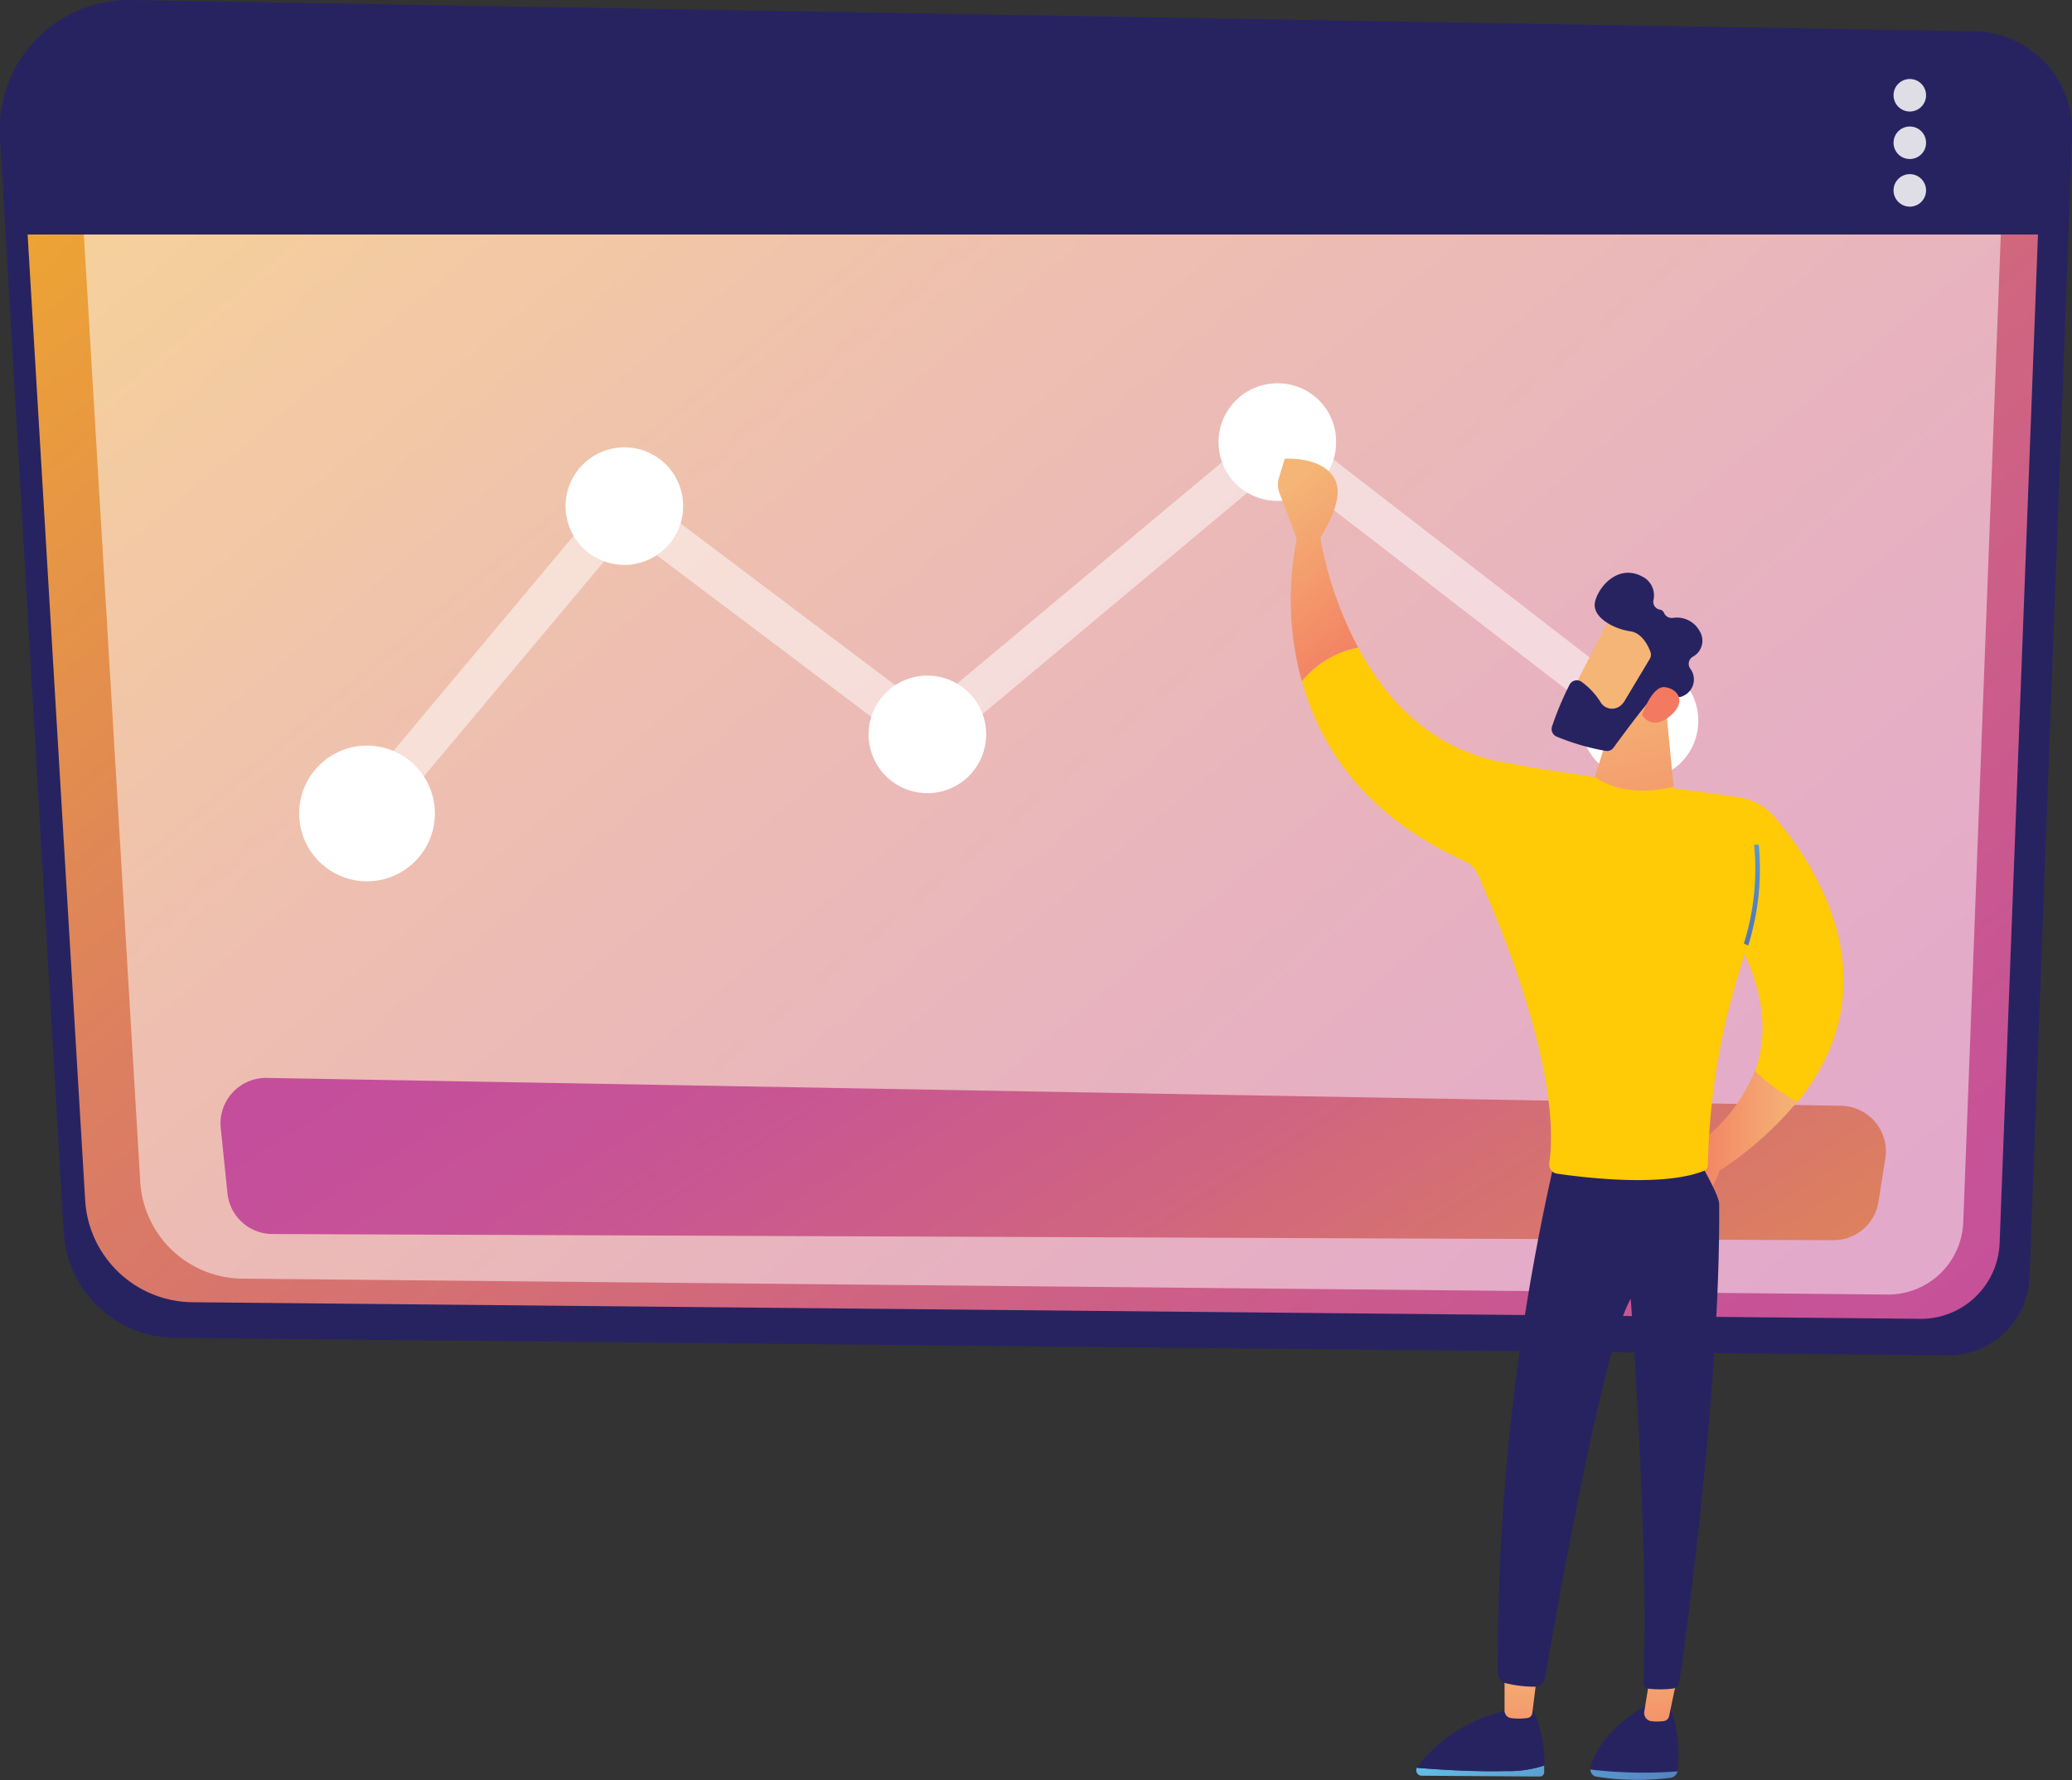 <svg id="Layer_1" data-name="Layer 1" xmlns="http://www.w3.org/2000/svg" xmlns:xlink="http://www.w3.org/1999/xlink" viewBox="0 0 178.34 153.23"><rect x="0" y="0" width="178.34" height="153.23" fill="#333333" stroke="none"/><defs><style>.cls-1{fill:#272361;}.cls-2{fill:url(#linear-gradient);}.cls-3,.cls-5{fill:#fff;}.cls-3{opacity:0.5;}.cls-4{opacity:0.85;}.cls-6{fill:url(#linear-gradient-2);}.cls-7{fill:url(#linear-gradient-3);}.cls-8{fill:url(#linear-gradient-4);}.cls-9{fill:url(#linear-gradient-5);}.cls-10{fill:url(#linear-gradient-6);}.cls-11{fill:url(#linear-gradient-7);}.cls-12{fill:#ffca06;}.cls-13{fill:url(#linear-gradient-8);}.cls-14{fill:url(#linear-gradient-9);}.cls-15{fill:url(#linear-gradient-10);}.cls-16{fill:url(#linear-gradient-11);}.cls-17{fill:url(#linear-gradient-12);}.cls-18{fill:url(#linear-gradient-13);}</style><linearGradient id="linear-gradient" x1="122.02" y1="140.87" x2="282.23" y2="-50.38" gradientTransform="matrix(-1, 0, 0, 1, 282.75, 0)" gradientUnits="userSpaceOnUse"><stop offset="0" stop-color="#c44e9c"/><stop offset="0.13" stop-color="#c75495"/><stop offset="0.31" stop-color="#cf6481"/><stop offset="0.54" stop-color="#dc7f60"/><stop offset="0.79" stop-color="#eea532"/><stop offset="1" stop-color="#ffc906"/></linearGradient><linearGradient id="linear-gradient-2" x1="213.13" y1="67.27" x2="134.05" y2="191.28" xlink:href="#linear-gradient"/><linearGradient id="linear-gradient-3" x1="7523.92" y1="140.64" x2="7496.22" y2="162.39" gradientTransform="matrix(-1, 0, 0, 1, 7649.36, 0)" gradientUnits="userSpaceOnUse"><stop offset="0" stop-color="#66cbf0"/><stop offset="1" stop-color="#495aa7"/></linearGradient><linearGradient id="linear-gradient-4" x1="7494.65" y1="97.38" x2="7504.8" y2="97.38" gradientTransform="matrix(-1, 0, 0, 1, 7649.36, 0)" gradientUnits="userSpaceOnUse"><stop offset="0" stop-color="#f4b576"/><stop offset="1" stop-color="#f37960"/></linearGradient><linearGradient id="linear-gradient-5" x1="7506.98" y1="140.95" x2="7505.52" y2="153.64" xlink:href="#linear-gradient-4"/><linearGradient id="linear-gradient-6" x1="7528.84" y1="146.91" x2="7501.14" y2="168.65" xlink:href="#linear-gradient-3"/><linearGradient id="linear-gradient-7" x1="7518.82" y1="142.31" x2="7517.37" y2="155" xlink:href="#linear-gradient-4"/><linearGradient id="linear-gradient-8" x1="7542.12" y1="44.56" x2="7531.99" y2="58.85" xlink:href="#linear-gradient-4"/><linearGradient id="linear-gradient-9" x1="7537.83" y1="41.53" x2="7527.71" y2="55.81" xlink:href="#linear-gradient-4"/><linearGradient id="linear-gradient-10" x1="7510.19" y1="58.84" x2="7504.64" y2="82.83" xlink:href="#linear-gradient-4"/><linearGradient id="linear-gradient-11" x1="3291.83" y1="4344.3" x2="3281.98" y2="4357.33" gradientTransform="matrix(-0.69, -0.73, -0.73, 0.69, 5559.4, -526.61)" xlink:href="#linear-gradient-4"/><linearGradient id="linear-gradient-12" x1="3277.4" y1="4354.62" x2="3285.3" y2="4346.51" gradientTransform="matrix(-0.69, -0.73, -0.73, 0.69, 5559.4, -526.61)" xlink:href="#linear-gradient-4"/><linearGradient id="linear-gradient-13" x1="7505.51" y1="64.34" x2="7494.02" y2="85.46" xlink:href="#linear-gradient-3"/></defs><title>HowWeDoIt2</title><path class="cls-1" d="M170,2.69,11.17,0A11.13,11.13,0,0,0,0,11.91l5.47,94A9.69,9.69,0,0,0,15,115.17l152.69,1.51a7,7,0,0,0,7-6.86l3.66-98.14A8.58,8.58,0,0,0,170,2.69Z"/><path class="cls-2" d="M167.58,5.08,12.88,2.53A10.69,10.69,0,0,0,2,13.86l5.33,89.46a9.34,9.34,0,0,0,9.22,8.78l148.71,1.43a6.78,6.78,0,0,0,6.85-6.52l3.55-93.37A8.25,8.25,0,0,0,167.58,5.08Z"/><path class="cls-3" d="M164.69,8.16,17.37,5.73A10.18,10.18,0,0,0,7,16.53l5.07,85.18a8.88,8.88,0,0,0,8.78,8.36l141.61,1.37a6.47,6.47,0,0,0,6.52-6.22l3.38-88.91A7.85,7.85,0,0,0,164.69,8.16Z"/><path class="cls-1" d="M12.52,2.45,167.87,5A8.27,8.27,0,0,1,176,13.61l-.25,6.58H2l-.38-6.36A10.75,10.75,0,0,1,12.52,2.45Z"/><g class="cls-4"><circle class="cls-5" cx="164.38" cy="8.2" r="1.4"/><circle class="cls-5" cx="164.38" cy="12.29" r="1.4"/><circle class="cls-5" cx="164.38" cy="16.39" r="1.4"/></g><path class="cls-6" d="M22.94,92.79l135.54,2.4a3.92,3.92,0,0,1,3.79,4.54l-.59,3.74a3.91,3.91,0,0,1-3.88,3.29l-134.34-.53a3.9,3.9,0,0,1-3.88-3.5L19,97.12A3.92,3.92,0,0,1,22.94,92.79Z"/><circle class="cls-5" cx="31.58" cy="70.03" r="5.84" transform="translate(-43.49 86.29) rotate(-77.95)"/><path class="cls-5" d="M58.8,43.56a5.06,5.06,0,1,1-5-5.05A5.05,5.05,0,0,1,58.8,43.56Z"/><path class="cls-5" d="M84.88,63.21a5.06,5.06,0,1,1-5.06-5.05A5.05,5.05,0,0,1,84.88,63.21Z"/><path class="cls-5" d="M115,38A5.06,5.06,0,1,1,110,33,5,5,0,0,1,115,38Z"/><path class="cls-5" d="M146.17,62.07a5.06,5.06,0,1,1-5-5.06A5,5,0,0,1,146.17,62.07Z"/><polygon class="cls-3" points="32.89 71.12 30.27 68.93 53.48 41.22 79.77 61.03 109.93 35.81 142.16 60.72 140.07 63.42 110.01 40.2 79.88 65.39 54.02 45.91 32.89 71.12"/><path class="cls-1" d="M136.89,152.33a1,1,0,0,1,0-.17c.86-3.4,5.11-5.52,5.11-5.52l1.69.13a11.8,11.8,0,0,1,.69,5.66s0,0,0,.06A39.32,39.32,0,0,1,136.89,152.33Z"/><path class="cls-7" d="M144.38,152.49a.71.71,0,0,1-.53.54,22.75,22.75,0,0,1-6.45-.09.62.62,0,0,1-.51-.61A39.32,39.32,0,0,0,144.38,152.49Z"/><path class="cls-8" d="M151.06,92.15a15.93,15.93,0,0,0,3.65,2.67,30,30,0,0,1-6.68,5.94l-.82,1.86-2.65-3.18A14.36,14.36,0,0,0,151.06,92.15Z"/><path class="cls-9" d="M144.39,144.26l-.72,3.44a.55.55,0,0,1-.48.46,4.52,4.52,0,0,1-1.1,0,.71.71,0,0,1-.56-.83l.49-3.06Z"/><path class="cls-10" d="M129.59,152.46a9.78,9.78,0,0,0,3.32-.48v.57a.37.37,0,0,1-.35.38l-10.23-.07a.47.47,0,0,1-.38-.68C123.29,152.29,126.71,152.54,129.59,152.46Z"/><path class="cls-1" d="M122,152.18a.2.2,0,0,0,0-.08,13.09,13.09,0,0,1,7.75-4.86l2.18-.07a10.49,10.49,0,0,1,1,4.81,9.78,9.78,0,0,1-3.32.48C126.71,152.54,123.29,152.29,122,152.18Z"/><path class="cls-11" d="M132.33,143.87c0,.16-.33,2.63-.44,3.59a.49.49,0,0,1-.4.43,5.11,5.11,0,0,1-1.5,0,.65.65,0,0,1-.49-.65v-3.87Z"/><path class="cls-1" d="M134.08,98.78a194.31,194.31,0,0,0-5.17,45.14,1,1,0,0,0,.78,1,10.81,10.81,0,0,0,2.43.28.9.9,0,0,0,.86-.75c.74-4.32,5-28.69,7.38-32.64,0,0,1.59,21.7,1.08,33a.55.55,0,0,0,.47.56,9.07,9.07,0,0,0,2,0,.71.71,0,0,0,.64-.6c.52-3.66,3.55-25.45,3.42-41.14,0-.89-2.34-4.74-2.34-4.74Z"/><path class="cls-12" d="M116.88,55.74c2.31,4.3,6.14,8.68,12.37,9.86,5.76,1.08,16.1,2.43,20.25,3a5.13,5.13,0,0,1,3.22,1.72c3.26,3.78,10.43,14.13,2,24.55a15.93,15.93,0,0,1-3.65-2.67c.93-2.63,1-6-.95-10.11a8.12,8.12,0,0,1-.25,1A60.35,60.35,0,0,0,147,100.29a.53.53,0,0,1-.34.5c-3.54,1.42-10.37.58-12.66.24a.78.78,0,0,1-.65-.88c1.13-8.15-4.65-21.55-6.17-24.91a2.26,2.26,0,0,0-1.11-1.11c-8.72-3.94-12.51-10-14-15.49A8.38,8.38,0,0,1,116.88,55.74Z"/><path class="cls-13" d="M112.05,58.64a26.46,26.46,0,0,1-.41-12.37h2a32.07,32.07,0,0,0,3.26,9.47A8.38,8.38,0,0,0,112.05,58.64Z"/><path class="cls-14" d="M112.93,47.33s3-3.92,2-6-4.35-1.84-4.35-1.84l-.48,1.59a2.1,2.1,0,0,0,0,1.29l1.86,4.92Z"/><path class="cls-15" d="M143.37,60.71l.68,7s-3.92,1.19-6.78-.83l2-6.35Z"/><path class="cls-16" d="M138.81,52.75c-.09.09-4,7.74-4,7.74l4.42,2.13,4.77-6.7S140.4,51.26,138.81,52.75Z"/><path class="cls-1" d="M142.05,56.1a.71.71,0,0,1-.05.62l-2.2,3.67a.61.61,0,0,1-.12.15,1.16,1.16,0,0,1-1.86,0,6.18,6.18,0,0,0-1.74-1.88.71.71,0,0,0-1,.31,26.74,26.74,0,0,0-1.5,3.58.71.71,0,0,0,.4.86,20.15,20.15,0,0,0,4.23,1.23.69.69,0,0,0,.67-.28c.68-.93,2.58-3.51,3.23-4.16s1.71-.37,2.21-.23a.71.71,0,0,0,.57-.07,1.55,1.55,0,0,0,.58-2.36.71.71,0,0,1,.22-1,1.56,1.56,0,0,0,.6-2.21A2.22,2.22,0,0,0,144,53.19a.72.72,0,0,1-.77-.42.46.46,0,0,0-.36-.29.69.69,0,0,1-.56-.8,1.81,1.81,0,0,0-1-2.07c-1.91-1-3.58.66-4,2.1s1.7,2.46,3,2.63C141.3,54.47,141.84,55.54,142.05,56.1Z"/><path class="cls-17" d="M141.33,61.54s.85-2.48,1.93-2.39,1.94,1.18.6,2.39C142.18,63.05,141.33,61.54,141.33,61.54Z"/><path class="cls-18" d="M150.47,81.4a22.22,22.22,0,0,0,.91-8.68l-.4,0a21.43,21.43,0,0,1-.88,8.5Z"/><path class="cls-1" d="M140.56,111.25a.19.19,0,0,0,.19-.15c.44-1.68,3.7-3.53,3.73-3.55a.2.2,0,0,0-.19-.35c-.14.08-3.45,2-3.92,3.8a.19.19,0,0,0,.14.24Z"/></svg>